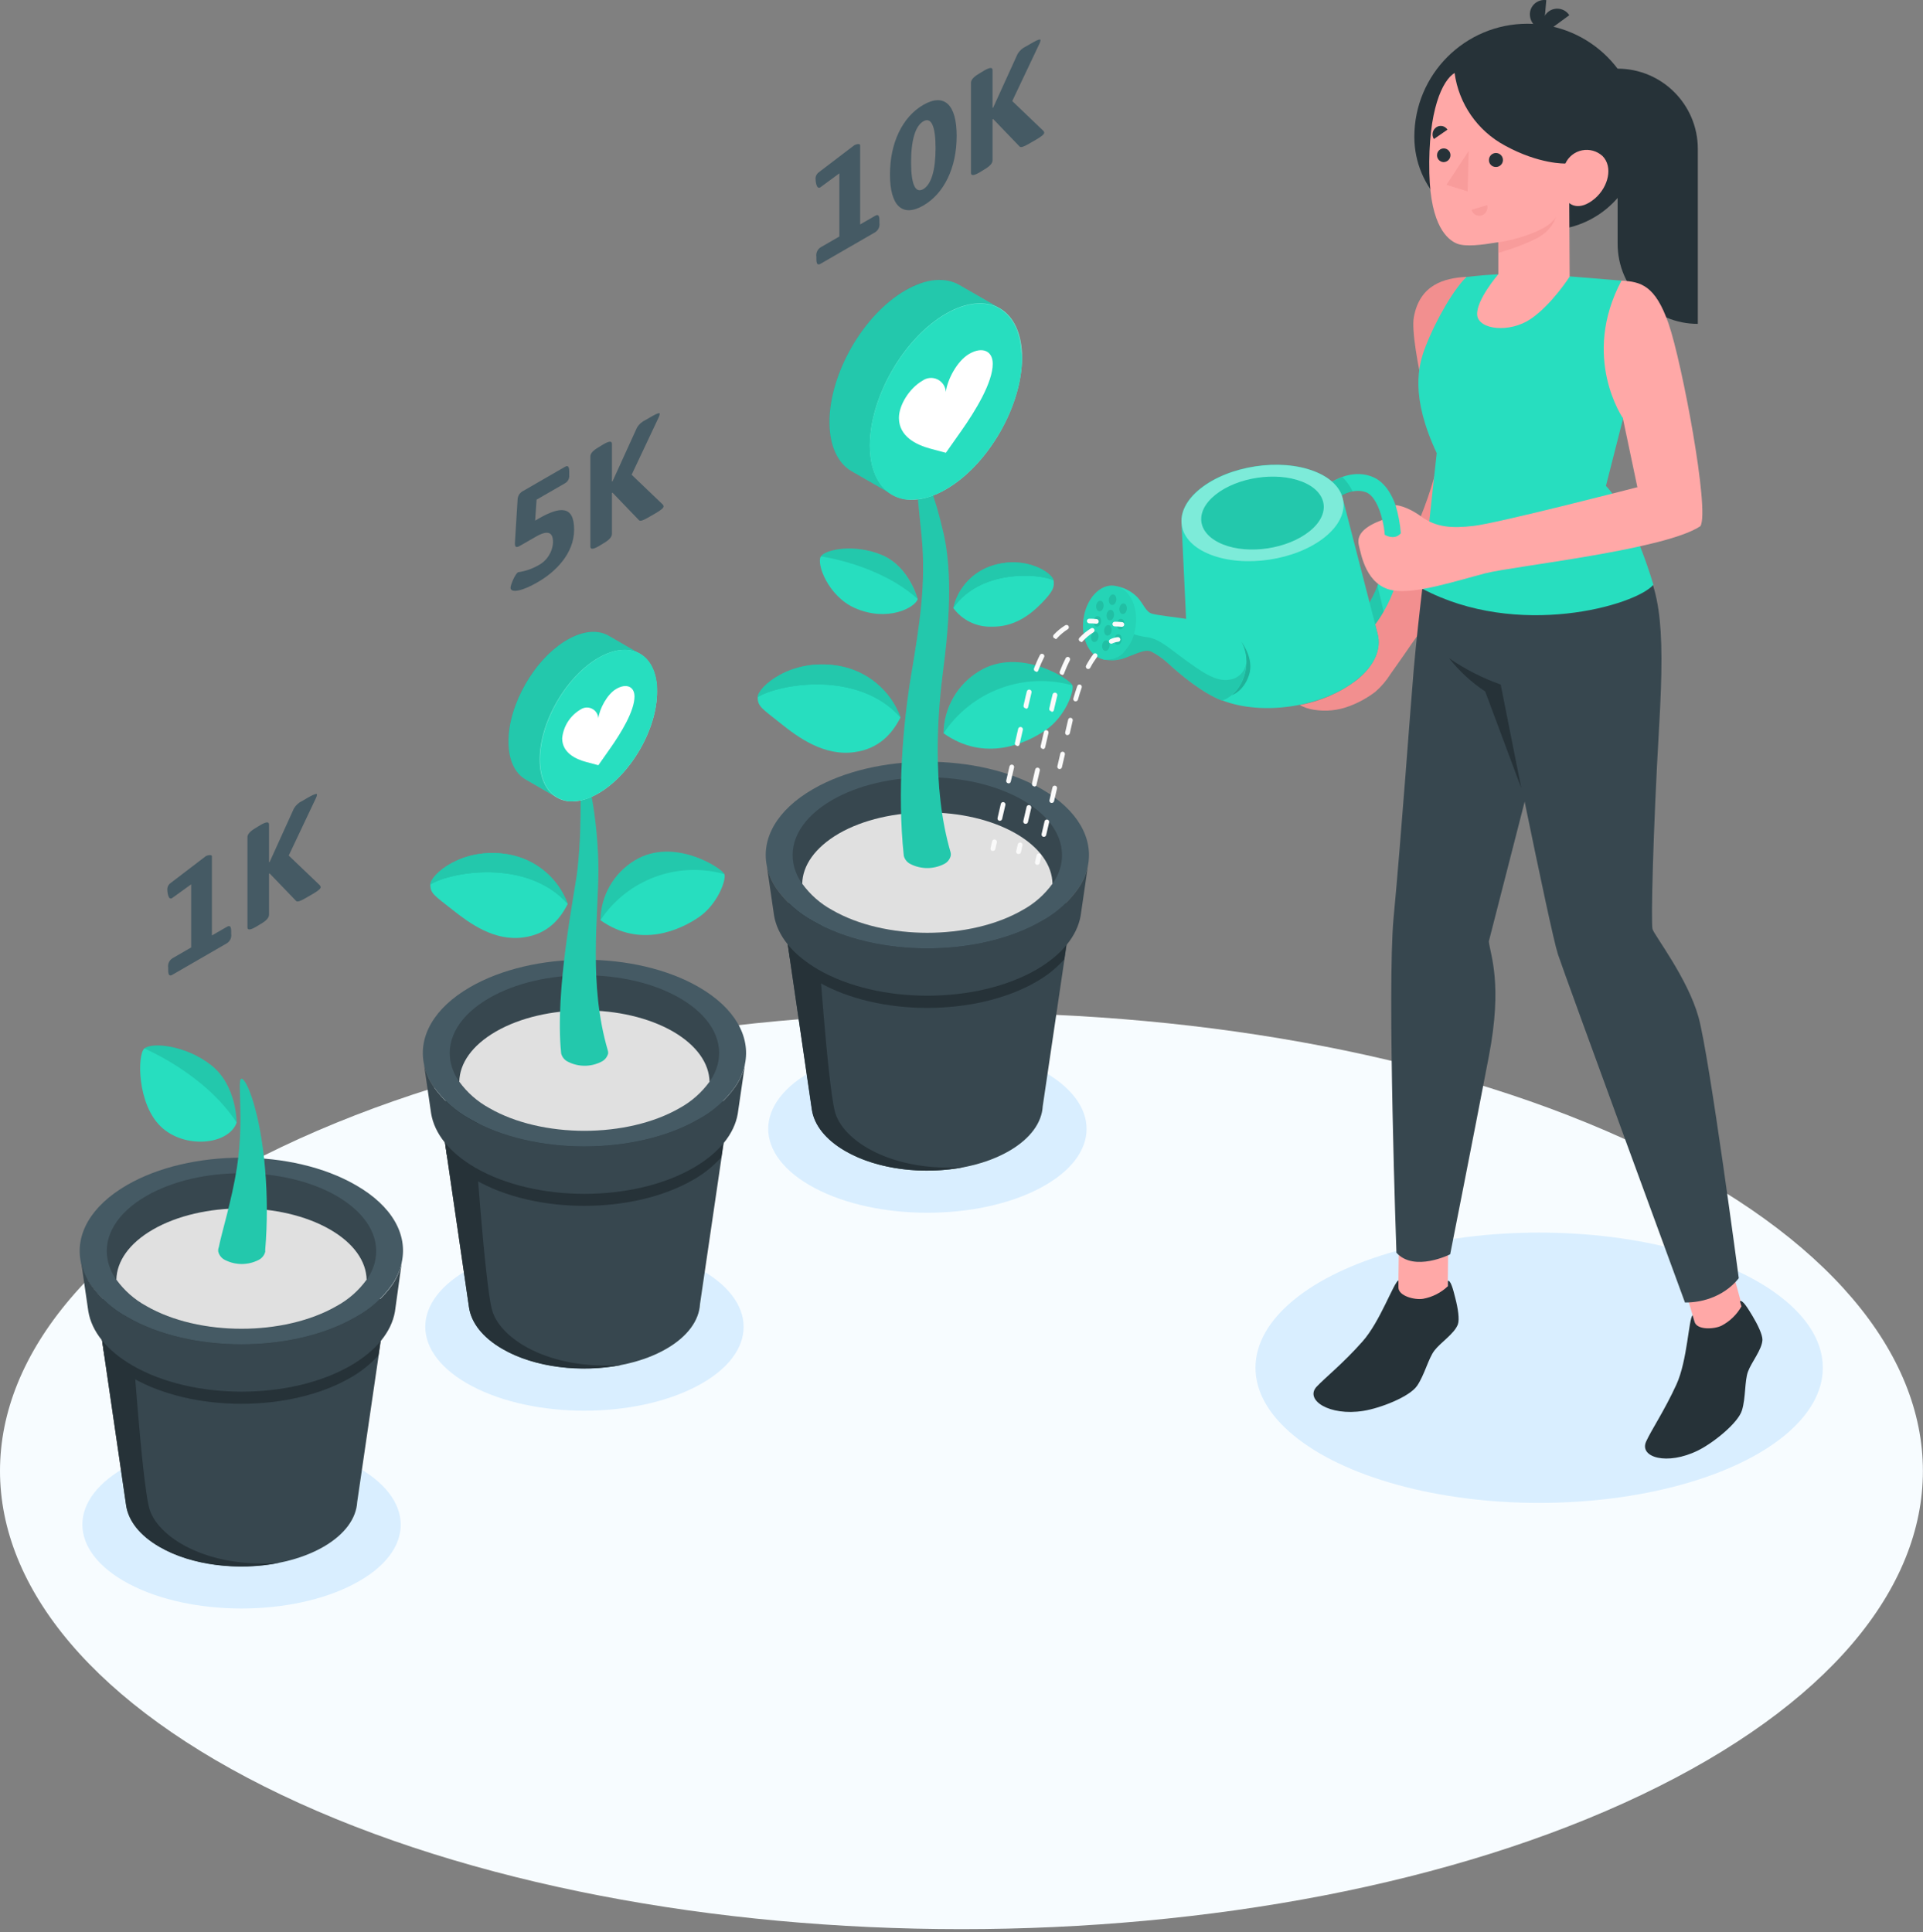 <?xml version="1.0" encoding="UTF-8"?>
<svg width="410px" height="412px" viewBox="0 0 410 412" version="1.1" xmlns="http://www.w3.org/2000/svg" xmlns:xlink="http://www.w3.org/1999/xlink">
    <rect x="0" y="0" width="410" height="412" fill="#808080" stroke="none"/>
    <!-- Generator: Sketch 57.1 (83088) - https://sketch.com -->
    <title>2794140</title>
    <desc>Created with Sketch.</desc>
    <g id="Page-1" stroke="none" strokeWidth="1" fill="none" fill-rule="evenodd">
        <g id="Desktop-HD" transform="translate(-112, -2607)" fill-rule="nonzero">
            <g id="Group-10" transform="translate(95, 1637)">
                <g id="Group-8" transform="translate(17, 969)">
                    <g id="2794140">
                        <g id="Floor" transform="translate(0, 216)" fill="#F7FCFF">
                            <path d="M60.04,167.74 C140.1,205.9 269.9,205.9 349.96,167.74 C430.02,129.58 429.96,67.74 349.96,29.56 C269.96,-8.62 140.11,-8.59 60.05,29.56 C-20.01,67.71 -20.02,129.56 60.04,167.74 Z" id="SUELO"></path>
                        </g>
                        <g id="Shadows" transform="translate(17, 223)" fill="#D9EEFF">
                            <ellipse id="Shadow" cx="311.16" cy="69.65" rx="60.48" ry="28.82"></ellipse>
                            <path d="M204.73,31.35 C191.47,38.35 169.97,38.35 156.73,31.35 C143.49,24.35 143.47,13.05 156.73,6.07 C169.99,-0.91 191.49,-0.93 204.73,6.07 C217.97,13.07 217.99,24.37 204.73,31.35 Z" id="Shadow-2"></path>
                            <path d="M131.61,73.56 C118.35,80.56 96.85,80.56 83.61,73.56 C70.37,66.56 70.35,55.27 83.61,48.28 C96.87,41.29 118.37,41.28 131.61,48.28 C144.85,55.28 144.87,66.58 131.61,73.56 Z" id="Shadow-3"></path>
                            <path d="M58.5,115.74 C45.23,122.74 23.74,122.74 10.5,115.74 C-2.74,108.74 -2.76,97.44 10.5,90.46 C23.76,83.48 45.26,83.46 58.5,90.46 C71.74,97.46 71.76,108.8 58.5,115.74 Z" id="Shadow-4"></path>
                        </g>
                        <g id="Pots" transform="translate(16, 9)">
                            <g id="_Grupo_" transform="translate(0, 214)">
                                <g id="Pot" transform="translate(0, 24)">
                                    <path d="M66.49,31 L4.49,31 L10.91,75 L10.91,75 C11.4,78.22 13.77,81.37 18.04,83.83 C27.69,89.4 43.32,89.4 52.97,83.83 C57.56,81.18 59.97,77.74 60.16,74.26 L66.49,31 Z" id="_Trazado_" fill="#37474F"></path>
                                    <path d="M59.86,37.42 C46.4,45.19 24.57,45.19 11.11,37.42 C8.689,36.07 6.511,34.322 4.67,32.25 L6.24,43.01 C7.97,44.916 9.996,46.53 12.24,47.79 C25.07,55.19 45.86,55.19 58.69,47.79 C60.936,46.525 62.963,44.904 64.69,42.99 L66.26,32.27 C64.425,34.328 62.263,36.068 59.86,37.42 Z" id="_Trazado_2" fill="#263238"></path>
                                    <path d="M10.89,75.05 L10.89,75.05 C11.38,78.27 13.75,81.41 18.02,83.87 C24.92,87.87 34.86,88.97 43.5,87.27 C28,88.45 17.37,81.68 15.78,75.44 C14.19,69.2 12.15,38.6 12.15,38.6 L13.86,31.68 L13.38,31 L4.47,31 L10.89,75.05 Z" id="_Trazado_3" fill="#263238"></path>
                                    <path d="M69.67,23.1 C69.315,24.831 68.61,26.471 67.6,27.92 C65.571,30.79 62.909,33.154 59.82,34.83 C46.36,42.6 24.53,42.6 11.07,34.83 C7.981,33.154 5.319,30.79 3.29,27.92 C2.287,26.468 1.586,24.829 1.23,23.1 L1.23,23.1 C0.03,17.26 3.32,11.17 11.08,6.69 C24.54,-1.09 46.37,-1.09 59.83,6.69 C67.67,11.17 70.91,17.26 69.67,23.1 Z" id="_Trazado_4" fill="#455A64"></path>
                                    <path d="M67.67,27.92 C65.641,30.79 62.979,33.154 59.89,34.83 C46.43,42.6 24.6,42.6 11.14,34.83 C8.051,33.154 5.389,30.79 3.36,27.92 C2.357,26.468 1.656,24.829 1.3,23.1 L1.3,23.1 L2.83,33.61 C3.53,37.84 6.68,41.96 12.3,45.2 C25.13,52.6 45.92,52.6 58.75,45.2 C64.29,42 67.44,37.93 68.19,33.76 L68.27,33.22 L69.67,23.1 C69.336,24.825 68.656,26.465 67.67,27.92 L67.67,27.92 Z" id="_Trazado_5" fill="#37474F"></path>
                                    <path d="M55.8,9.03 C44.58,2.55 26.39,2.55 15.18,9.03 C8.83,12.7 6.08,17.65 6.91,22.43 C7.55,26.1 10.31,29.67 15.18,32.48 C26.39,38.96 44.58,38.96 55.8,32.48 C60.66,29.67 63.42,26.1 64.06,22.48 C64.9,17.65 62.15,12.74 55.8,9.03 Z" id="_Trazado_6" fill="#37474F"></path>
                                    <path d="M8.81,26.87 C10.489,29.191 12.665,31.108 15.18,32.48 C26.39,38.96 44.58,38.96 55.8,32.48 C58.315,31.108 60.491,29.191 62.17,26.87 C62.08,22.99 59.49,19.13 54.36,16.17 C43.94,10.17 27.03,10.17 16.62,16.17 C11.49,19.13 8.89,22.99 8.81,26.87 Z" id="_Trazado_7" fill="#E0E0E0"></path>
                                </g>
                                <g id="Flower" transform="translate(13, 0)">
                                    <g id="_Grupo_2">
                                        <path d="M21.45,17.4 C21.45,17.4 21.52,9.4 15.96,5.08 C10.4,0.76 3.3,0.22 1.77,1.58 C0.24,2.94 0.25,13.4 5.29,18.23 C10.33,23.06 19.72,22.15 21.45,17.4 Z" id="_Trazado_8" fill="#27DEBF"></path>
                                        <path d="M21.45,17.39 C14.75,7.01 1.77,1.57 1.77,1.57 C3.3,0.22 10.3,0.66 15.96,5.08 C21.38,9.3 21.45,17.01 21.45,17.39 Z" id="_Trazado_9" fill="#000000" opacity="0.1"></path>
                                    </g>
                                    <path d="M27.51,27.2 C26.51,15.2 23.58,8.03 22.51,8.03 C21.44,8.03 23.16,16.23 21.51,27.03 C20.41,34.03 18.2,41.03 17.66,43.92 C17.528,44.236 17.486,44.582 17.54,44.92 C17.742,45.691 18.272,46.334 18.99,46.68 C21.225,47.81 23.865,47.81 26.1,46.68 C26.818,46.334 27.348,45.691 27.55,44.92 C27.565,44.774 27.565,44.626 27.55,44.48 C28.018,38.729 28.005,32.949 27.51,27.2 L27.51,27.2 Z" id="_Trazado_10" fill="#27DEBF"></path>
                                    <path d="M27.51,27.2 C26.51,15.2 23.58,8.03 22.51,8.03 C21.44,8.03 23.16,16.23 21.51,27.03 C20.41,34.03 18.2,41.03 17.66,43.92 C17.528,44.236 17.486,44.582 17.54,44.92 C17.742,45.691 18.272,46.334 18.99,46.68 C21.225,47.81 23.865,47.81 26.1,46.68 C26.818,46.334 27.348,45.691 27.55,44.92 C27.565,44.774 27.565,44.626 27.55,44.48 C28.018,38.729 28.005,32.949 27.51,27.2 L27.51,27.2 Z" id="_Trazado_11" fill="#000000" opacity="0.1"></path>
                                </g>
                            </g>
                            <g id="_Grupo_3" transform="translate(74, 126)">
                                <g id="Pot-2" transform="translate(0, 70)">
                                    <path d="M65.6,30.79 L3.6,30.79 L10.01,74.79 L10.01,74.79 C10.5,78.01 12.87,81.15 17.14,83.62 C26.78,89.19 42.42,89.19 52.06,83.62 C56.66,80.97 59.06,77.53 59.25,74.05 L65.6,30.79 Z" id="_Trazado_12" fill="#37474F"></path>
                                    <path d="M58.98,37.21 C45.52,44.98 23.69,44.98 10.23,37.21 C7.809,35.855 5.63,34.108 3.78,32.04 L5.34,42.8 C7.073,44.703 9.098,46.317 11.34,47.58 C24.17,54.98 44.96,54.98 57.79,47.58 C60.037,46.312 62.063,44.687 63.79,42.77 L65.37,32.05 C63.539,34.111 61.38,35.854 58.98,37.21 Z" id="_Trazado_13" fill="#263238"></path>
                                    <path d="M10,74.83 L10,74.83 C10.49,78.05 12.86,81.2 17.13,83.66 C24.02,87.66 33.97,88.76 42.6,87.05 C27.11,88.23 16.48,81.46 14.88,75.22 C13.28,68.98 11.26,38.38 11.26,38.38 L12.97,31.46 L12.49,30.79 L3.58,30.79 L10,74.83 Z" id="_Trazado_14" fill="#263238"></path>
                                    <path d="M68.83,22.89 C68.475,24.621 67.77,26.261 66.76,27.71 C64.731,30.58 62.069,32.944 58.98,34.62 C45.52,42.39 23.69,42.39 10.23,34.62 C7.141,32.944 4.479,30.58 2.45,27.71 C1.447,26.258 0.746,24.619 0.39,22.89 L0.39,22.89 C-0.81,17.05 2.48,10.96 10.24,6.48 C23.7,-1.3 45.53,-1.3 58.99,6.48 C66.74,10.96 70.03,17.05 68.83,22.89 Z" id="_Trazado_15" fill="#455A64"></path>
                                    <path d="M66.76,27.74 C64.731,30.61 62.069,32.974 58.98,34.65 C45.52,42.42 23.69,42.42 10.23,34.65 C7.141,32.974 4.479,30.61 2.45,27.74 C1.447,26.288 0.746,24.649 0.39,22.92 L0.39,22.92 L1.92,33.43 C2.62,37.66 5.77,41.78 11.39,45.02 C24.22,52.42 45.01,52.42 57.84,45.02 C63.38,41.82 66.53,37.75 67.28,33.58 L67.36,33.04 L68.84,22.92 C68.482,24.651 67.774,26.291 66.76,27.74 Z" id="_Trazado_16" fill="#37474F"></path>
                                    <path d="M54.92,8.82 C43.7,2.34 25.51,2.34 14.3,8.82 C7.95,12.49 5.2,17.44 6.03,22.22 C6.67,25.89 9.43,29.46 14.3,32.22 C25.51,38.7 43.7,38.7 54.92,32.22 C59.78,29.41 62.54,25.84 63.18,22.22 C64.02,17.44 61.27,12.49 54.92,8.82 Z" id="_Trazado_17" fill="#37474F"></path>
                                    <path d="M7.92,26.66 C9.605,28.979 11.784,30.895 14.3,32.27 C25.51,38.75 43.7,38.75 54.92,32.27 C57.428,30.892 59.6,28.976 61.28,26.66 C61.2,22.78 58.6,18.92 53.48,15.95 C43.05,9.95 26.15,9.95 15.74,15.95 C10.61,18.92 8.01,22.74 7.92,26.66 Z" id="_Trazado_18" fill="#E0E0E0"></path>
                                </g>
                                <g id="Flower-2" transform="translate(1, 0)">
                                    <g id="_Grupo_4" transform="translate(0, 31)">
                                        <path d="M38.58,58.96 L38.58,58.96 C34.44,44.8 36.58,30.44 36.58,20.44 C36.58,11.38 34.67,-0.07 33.43,0.05 C32.19,0.17 33.43,8.82 32.1,20.64 C31.55,25.39 27.23,46.08 28.65,59.64 L28.65,59.64 C28.846,60.414 29.378,61.06 30.1,61.4 C32.333,62.54 34.977,62.54 37.21,61.4 C37.928,61.054 38.458,60.411 38.66,59.64 C38.676,59.41 38.649,59.18 38.58,58.96 L38.58,58.96 Z" id="_Trazado_19" fill="#27DEBF"></path>
                                        <path d="M38.58,58.96 L38.58,58.96 C34.44,44.8 36.58,30.44 36.58,20.44 C36.58,11.38 34.67,-0.07 33.43,0.05 C32.19,0.17 33.43,8.82 32.1,20.64 C31.55,25.39 27.23,46.08 28.65,59.64 L28.65,59.64 C28.846,60.414 29.378,61.06 30.1,61.4 C32.333,62.54 34.977,62.54 37.21,61.4 C37.928,61.054 38.458,60.411 38.66,59.64 C38.676,59.41 38.649,59.18 38.58,58.96 L38.58,58.96 Z" id="_Trazado_20" fill="#000000" opacity="0.1"></path>
                                        <g id="_Grupo_5" transform="translate(37, 16)">
                                            <path d="M0.02,15.22 C0.094,9.994 2.857,5.174 7.33,2.47 C15.66,-2.63 26.01,4.19 26.45,5.4 C26.89,6.61 24.97,11.87 20.99,14.58 C17.01,17.29 8.56,21.26 0.02,15.22 Z" id="_Trazado_21" fill="#27DEBF"></path>
                                            <path d="M26.45,5.4 C16.442,2.581 5.759,6.55 0.02,15.22 C0.094,9.994 2.857,5.174 7.33,2.47 C15.67,-2.63 26.01,4.19 26.45,5.4 Z" id="_Trazado_22" fill="#000000" opacity="0.1"></path>
                                        </g>
                                        <g id="_Grupo_6" transform="translate(0, 16)">
                                            <path d="M30.05,11.74 C28.008,6.195 23.156,2.167 17.33,1.18 C7.4,-0.5 0.8,5.64 0.76,7.59 C0.72,9.54 1.68,9.99 5.4,12.94 C9.12,15.89 14.4,19.78 20.66,18.88 C25.8,18.17 28.44,14.93 30.05,11.74 Z" id="_Trazado_23" fill="#27DEBF"></path>
                                            <path d="M30.05,11.74 C28.008,6.195 23.156,2.167 17.33,1.18 C7.4,-0.5 0.8,5.64 0.76,7.59 C4.94,4.97 21.27,1.93 30.05,11.74 Z" id="_Trazado_24" fill="#000000" opacity="0.15"></path>
                                            <path d="M30.05,11.74 C21.26,1.89 4.94,4.95 0.76,7.6 C0.76,5.6 7.4,-0.5 17.33,1.18 C23.154,2.171 28.005,6.198 30.05,11.74 Z" id="_Trazado_25" fill="#27DEBF"></path>
                                            <path d="M30.05,11.74 C21.26,1.89 4.94,4.95 0.76,7.6 C0.76,5.6 7.4,-0.5 17.33,1.18 C23.154,2.171 28.005,6.198 30.05,11.74 Z" id="_Trazado_26" fill="#000000" opacity="0.1"></path>
                                        </g>
                                    </g>
                                    <g id="_Grupo_7" transform="translate(17, 0)">
                                        <path d="M28.44,5.41 L28.44,5.41 L21.74,1.54 L21.74,1.54 C19.47,0.25 16.36,0.45 12.92,2.43 C6.01,6.43 0.4,16.13 0.4,24.11 C0.4,28.11 1.8,30.89 4.05,32.2 L4.05,32.2 L10.75,36.07 L10.75,36.07 C13.01,37.36 16.13,37.17 19.57,35.18 C26.48,31.18 32.09,21.48 32.09,13.5 C32.09,9.52 30.67,6.74 28.44,5.41 Z" id="_Trazado_27" fill="#27DEBF"></path>
                                        <ellipse id="_Trazado_28" fill="#FFFFFF" opacity="0.4" transform="translate(19.575, 20.733) rotate(-60) translate(-19.575, -20.733) " cx="19.575" cy="20.733" rx="17.7" ry="10.22"></ellipse>
                                        <path d="M28.42,5.39 L28.42,5.39 C26.15,4.08 23.02,4.27 19.57,6.26 C12.66,10.26 7.06,19.96 7.06,27.94 C7.06,31.83 8.39,34.59 10.56,35.94 L4.02,32.17 L4.02,32.17 C1.77,30.86 0.37,28.06 0.37,24.09 C0.37,16.09 5.98,6.4 12.89,2.41 C16.33,0.41 19.44,0.23 21.71,1.52 L21.71,1.52 L21.71,1.52 L28.42,5.39 Z" id="_Trazado_29" fill="#000000" opacity="0.1"></path>
                                        <path d="M32.09,13.5 C32.09,21.5 26.48,31.18 19.57,35.17 C17.888,36.218 15.961,36.807 13.98,36.88 C13.73,36.895 13.48,36.895 13.23,36.88 C13.041,36.844 12.854,36.798 12.67,36.74 L12.67,36.74 C12.588,36.73 12.507,36.709 12.43,36.68 C12.24,36.645 12.052,36.595 11.87,36.53 C11.663,36.46 11.459,36.38 11.26,36.29 C11.102,36.22 10.948,36.14 10.8,36.05 L10.8,36.05 L10.8,36.05 L10.64,35.95 C8.47,34.6 7.14,31.84 7.14,27.95 C7.14,19.95 12.74,10.26 19.65,6.27 C23.1,4.27 26.23,4.09 28.5,5.4 L28.5,5.4 L28.83,5.61 C29.134,5.805 29.416,6.033 29.67,6.29 L29.88,6.5 C29.971,6.589 30.055,6.686 30.13,6.79 C30.199,6.862 30.262,6.939 30.32,7.02 C30.43,7.17 30.54,7.32 30.64,7.48 C30.707,7.575 30.767,7.676 30.82,7.78 C30.873,7.86 30.919,7.943 30.96,8.03 C31.009,8.114 31.053,8.2 31.09,8.29 C31.17,8.439 31.24,8.592 31.3,8.75 C31.422,9.018 31.523,9.296 31.6,9.58 C31.6,9.69 31.67,9.8 31.7,9.91 C31.73,10.02 31.82,10.34 31.86,10.56 C31.929,10.864 31.982,11.171 32.02,11.48 C32.062,11.755 32.089,12.032 32.1,12.31 C32.1,12.44 32.1,12.57 32.1,12.71 C32.1,12.85 32.09,13.23 32.09,13.5 Z" id="_Trazado_30" fill="#27DEBF"></path>
                                        <g id="_Grupo_8" transform="translate(11, 12)" fill="#FFFFFF">
                                            <g id="_Grupo_9">
                                                <g id="_Grupo_10">
                                                    <path d="M8.58,17.17 L6.08,16.51 C3.7,15.88 0.86,14.51 0.86,11.43 C1.103,8.893 2.54,6.624 4.73,5.32 C5.451,4.804 6.395,4.722 7.194,5.105 C7.993,5.488 8.52,6.275 8.57,7.16 C8.82,5.16 10.44,2.02 12.41,0.89 C14.55,-0.35 16.28,0.39 16.28,2.52 C16.28,5.58 13.45,10.25 11.07,13.62 L8.58,17.17 Z" id="_Trazado_31"></path>
                                                </g>
                                            </g>
                                        </g>
                                    </g>
                                </g>
                            </g>
                            <g id="_Grupo_11" transform="translate(145, 51)">
                                <g id="Pot-3" transform="translate(2, 103)">
                                    <path d="M65.72,30.57 L3.67,30.57 L10.08,74.62 L10.08,74.62 C10.57,77.84 12.94,80.98 17.21,83.44 C26.85,89.01 42.49,89.01 52.13,83.44 C56.73,80.79 59.13,77.35 59.32,73.88 L65.72,30.57 Z" id="_Trazado_32" fill="#37474F"></path>
                                    <path d="M59.09,37 C45.63,44.77 23.8,44.77 10.34,37 C7.919,35.645 5.74,33.898 3.89,31.83 L5.46,42.58 C7.189,44.489 9.215,46.107 11.46,47.37 C24.29,54.77 45.08,54.77 57.91,47.37 C60.156,46.101 62.183,44.477 63.91,42.56 L65.48,31.84 C63.649,33.901 61.49,35.644 59.09,37 Z" id="_Trazado_33" fill="#263238"></path>
                                    <path d="M10.12,74.62 L10.12,74.62 C10.61,77.84 12.98,80.98 17.25,83.45 C24.14,87.45 34.08,88.55 42.72,86.84 C27.23,88.02 16.59,81.25 15,75.01 C13.41,68.77 11.37,38.17 11.37,38.17 L13.09,31.25 L12.6,30.58 L3.67,30.58 L10.12,74.62 Z" id="_Trazado_34" fill="#263238"></path>
                                    <path d="M68.94,22.67 C68.585,24.401 67.88,26.041 66.87,27.49 C64.841,30.36 62.179,32.724 59.09,34.4 C45.63,42.17 23.8,42.17 10.34,34.4 C7.251,32.724 4.589,30.36 2.56,27.49 C1.557,26.038 0.856,24.399 0.5,22.67 L0.5,22.67 C-0.7,16.83 2.59,10.74 10.35,6.26 C23.81,-1.52 45.64,-1.52 59.1,6.26 C66.85,10.74 70.14,16.83 68.94,22.67 Z" id="_Trazado_35" fill="#455A64"></path>
                                    <path d="M66.87,27.49 C64.841,30.36 62.179,32.724 59.09,34.4 C45.63,42.17 23.8,42.17 10.34,34.4 C7.251,32.724 4.589,30.36 2.56,27.49 C1.557,26.038 0.856,24.399 0.5,22.67 L0.5,22.67 L2.03,33.18 C2.73,37.41 5.88,41.53 11.5,44.77 C24.33,52.17 45.12,52.17 57.95,44.77 C63.49,41.57 66.64,37.5 67.39,33.33 L67.47,32.79 L68.95,22.67 C68.592,24.401 67.884,26.041 66.87,27.49 L66.87,27.49 Z" id="_Trazado_36" fill="#37474F"></path>
                                    <path d="M55.03,8.6 C43.81,2.12 25.62,2.12 14.41,8.6 C8.06,12.27 5.31,17.22 6.14,22 C6.78,25.67 9.54,29.24 14.41,32.05 C25.62,38.53 43.81,38.53 55.03,32.05 C59.89,29.24 62.65,25.67 63.29,22.05 C64.13,17.22 61.38,12.27 55.03,8.6 Z" id="_Trazado_37" fill="#37474F"></path>
                                    <path d="M8.04,26.44 C9.719,28.761 11.895,30.678 14.41,32.05 C25.62,38.53 43.81,38.53 55.03,32.05 C57.545,30.678 59.721,28.761 61.4,26.44 C61.32,22.56 58.72,18.7 53.59,15.74 C43.17,9.74 26.27,9.74 15.85,15.74 C10.72,18.74 8.12,22.57 8.04,26.44 Z" id="_Trazado_38" fill="#E0E0E0"></path>
                                </g>
                                <g id="Flower-3">
                                    <g id="_Grupo_12" transform="translate(0, 42)">
                                        <g id="_Grupo_13" transform="translate(40, 40)">
                                            <path d="M0.17,15.36 C0.249,9.928 3.121,4.92 7.77,2.11 C16.43,-3.19 27.2,3.89 27.65,5.11 C28.1,6.33 26.11,11.84 21.98,14.66 C17.85,17.48 9.05,21.65 0.17,15.36 Z" id="_Trazado_39" fill="#27DEBF"></path>
                                            <path d="M27.67,5.15 C17.262,2.231 6.159,6.355 0.18,15.36 C0.261,9.924 3.137,4.913 7.79,2.1 C16.43,-3.2 27.19,3.89 27.67,5.15 Z" id="_Trazado_40" fill="#000000" opacity="0.1"></path>
                                        </g>
                                        <path d="M41.67,80.74 L41.67,80.74 C37.53,66.58 39,50.1 40.14,41.5 C42.14,26.22 41.35,17.81 40.14,12.58 C38.21,4.29 36.48,0.13 35.26,0.58 C34.04,1.03 34.71,5.26 35.49,13.28 C36.49,23.41 35.05,32.28 33.24,43.11 C31.59,53.05 30.24,67.91 31.7,81.49 L31.7,81.49 C31.895,82.261 32.423,82.906 33.14,83.25 C35.379,84.38 38.021,84.38 40.26,83.25 C40.977,82.906 41.505,82.261 41.7,81.49 C41.747,81.241 41.737,80.984 41.67,80.74 Z" id="_Trazado_41" fill="#27DEBF"></path>
                                        <path d="M41.67,80.74 L41.67,80.74 C37.53,66.58 39,50.1 40.14,41.5 C42.14,26.22 41.35,17.81 40.14,12.58 C38.21,4.29 36.48,0.13 35.26,0.58 C34.04,1.03 34.71,5.26 35.49,13.28 C36.49,23.41 35.05,32.28 33.24,43.11 C31.59,53.05 30.24,67.91 31.7,81.49 L31.7,81.49 C31.895,82.261 32.423,82.906 33.14,83.25 C35.379,84.38 38.021,84.38 40.26,83.25 C40.977,82.906 41.505,82.261 41.7,81.49 C41.747,81.241 41.737,80.984 41.67,80.74 Z" id="_Trazado_42" fill="#000000" opacity="0.1"></path>
                                        <g id="_Grupo_14" transform="translate(0, 40)">
                                            <path d="M31,11.97 C28.883,6.199 23.84,2.003 17.78,0.97 C7.45,-0.78 0.59,5.61 0.55,7.64 C0.51,9.67 1.55,10.13 5.37,13.2 C9.19,16.27 14.73,20.31 21.23,19.38 C26.58,18.62 29.33,15.26 31,11.97 Z" id="_Trazado_43" fill="#27DEBF"></path>
                                            <path d="M31,11.97 C28.883,6.199 23.84,2.003 17.78,0.97 C7.45,-0.78 0.59,5.61 0.55,7.64 C4.89,4.9 21.87,1.74 31,11.97 Z" id="_Trazado_44" fill="#000000" opacity="0.15"></path>
                                            <path d="M31,11.97 C21.87,1.74 4.9,4.91 0.55,7.67 C0.55,5.62 7.45,-0.76 17.78,0.99 C23.835,2.019 28.877,6.207 31,11.97 Z" id="_Trazado_45" fill="#27DEBF"></path>
                                            <path d="M31,11.97 C21.87,1.74 4.9,4.91 0.55,7.67 C0.55,5.62 7.45,-0.76 17.78,0.99 C23.835,2.019 28.877,6.207 31,11.97 Z" id="_Trazado_46" fill="#000000" opacity="0.1"></path>
                                        </g>
                                        <g id="_Grupo_15" transform="translate(42, 18)">
                                            <path d="M0.25,10.65 C1.232,6.335 4.448,2.874 8.68,1.58 C15.91,-0.64 21.41,3.29 21.63,4.74 C21.85,6.19 21.55,7.08 19.07,9.63 C16.59,12.18 13.17,14.73 8.43,14.63 C5.213,14.736 2.152,13.247 0.25,10.65 L0.25,10.65 Z" id="_Trazado_47" fill="#27DEBF"></path>
                                            <path d="M0.25,10.65 C1.232,6.335 4.448,2.874 8.68,1.58 C15.91,-0.64 21.41,3.29 21.63,4.74 C18.26,3.17 5.82,2.49 0.25,10.65 Z" id="_Trazado_48" fill="#000000" opacity="0.15"></path>
                                            <path d="M0.25,10.65 C5.83,2.49 18.25,3.18 21.62,4.74 C21.41,3.29 15.9,-0.64 8.68,1.57 C4.447,2.87 1.232,6.333 0.25,10.65 L0.25,10.65 Z" id="_Trazado_49" fill="#27DEBF"></path>
                                            <path d="M0.25,10.65 C5.83,2.49 18.25,3.18 21.62,4.74 C21.41,3.29 15.9,-0.64 8.68,1.57 C4.447,2.87 1.232,6.333 0.25,10.65 L0.25,10.65 Z" id="_Trazado_50" fill="#000000" opacity="0.1"></path>
                                        </g>
                                        <g id="_Grupo_16" transform="translate(13, 15)">
                                            <path d="M21.67,11.74 C21.67,11.74 19.88,4.83 14.08,2.37 C8.28,-0.09 2.03,1.11 1.02,2.64 C0.01,4.17 2.54,11.1 8.23,13.64 C15.23,16.74 21.13,13.55 21.67,11.74 Z" id="_Trazado_51" fill="#27DEBF"></path>
                                            <path d="M21.67,11.74 C13.48,4.33 1.02,2.64 1.02,2.64 C2.02,1.12 8.17,-0.12 14.08,2.39 C19.67,4.74 21.54,11.37 21.67,11.74 Z" id="_Trazado_52" fill="#000000" opacity="0.1"></path>
                                        </g>
                                    </g>
                                    <g id="_Grupo_17" transform="translate(15, 0)">
                                        <path d="M37.18,6.74 L37.18,6.74 L37.18,6.74 L37.18,6.74 L28.49,1.74 L28.49,1.74 L28.49,1.74 L28.49,1.74 C25.56,0.07 21.49,0.33 17.06,2.9 C8.06,8.07 0.84,20.65 0.84,30.99 C0.84,36.15 2.65,39.78 5.57,41.48 L5.57,41.48 L14.26,46.48 L14.26,46.48 L14.26,46.48 L14.26,46.48 C17.2,48.16 21.26,47.9 25.7,45.33 C34.7,40.16 41.92,27.58 41.92,17.23 C41.9,12.09 40.09,8.46 37.18,6.74 Z" id="_Trazado_53" fill="#27DEBF"></path>
                                        <ellipse id="_Trazado_54" fill="#FFFFFF" opacity="0.4" transform="translate(25.68, 26.612) rotate(-60) translate(-25.68, -26.612) " cx="25.68" cy="26.612" rx="22.94" ry="13.24"></ellipse>
                                        <path d="M36.97,6.64 C34.05,5.05 30.07,5.34 25.68,7.87 C16.68,13.05 9.46,25.63 9.46,35.97 C9.46,40.97 11.19,44.59 13.99,46.34 L5.53,41.45 L5.53,41.45 L5.53,41.45 C2.61,39.75 0.8,36.13 0.8,30.97 C0.8,20.63 8.06,8.05 17.02,2.88 C19.197,1.517 21.694,0.752 24.26,0.66 C25.726,0.638 27.171,1.003 28.45,1.72 L28.45,1.72 L28.45,1.72 L36.97,6.64 Z" id="_Trazado_55" fill="#000000" opacity="0.1"></path>
                                        <path d="M41.9,17.24 C41.9,27.58 34.64,40.16 25.68,45.33 C23.5,46.693 21,47.459 18.43,47.55 L17.86,47.55 C17.673,47.56 17.487,47.56 17.3,47.55 L16.85,47.48 C15.836,47.314 14.864,46.951 13.99,46.41 C11.19,44.66 9.46,41.08 9.46,36.04 C9.46,25.7 16.72,13.12 25.68,7.94 C30.07,5.41 34.05,5.12 36.97,6.71 L37.15,6.81 L37.15,6.81 C37.505,7.022 37.84,7.266 38.15,7.54 C38.309,7.663 38.46,7.796 38.6,7.94 C38.864,8.191 39.108,8.461 39.33,8.75 C39.43,8.87 39.53,9 39.62,9.13 C39.71,9.26 39.81,9.39 39.9,9.53 C40.083,9.808 40.247,10.099 40.39,10.4 C40.551,10.708 40.695,11.025 40.82,11.35 L41,11.83 C41,11.83 41,11.83 41,11.88 L41.15,12.38 C41.21,12.56 41.26,12.75 41.31,12.93 C41.36,13.11 41.43,13.45 41.48,13.71 L41.48,13.71 C41.539,13.974 41.582,14.241 41.61,14.51 C41.663,14.823 41.703,15.157 41.73,15.51 C41.73,15.75 41.73,16 41.78,16.26 C41.83,16.52 41.9,16.88 41.9,17.24 Z" id="_Trazado_56" fill="#27DEBF"></path>
                                        <g id="_Grupo_18" transform="translate(15, 15)" fill="#FFFFFF">
                                            <g id="_Grupo_19">
                                                <g id="_Grupo_20">
                                                    <path d="M10.67,22.55 L7.44,21.69 C4.35,20.87 0.66,19.07 0.66,15.11 C0.66,12.34 2.91,8.79 5.66,7.19 C6.595,6.509 7.829,6.396 8.872,6.895 C9.916,7.394 10.602,8.425 10.66,9.58 C10.98,6.93 13.09,2.92 15.66,1.45 C18.43,-0.15 20.66,0.8 20.66,3.57 C20.66,7.57 16.99,13.57 13.91,17.95 L10.67,22.55 Z" id="_Trazado_57"></path>
                                                </g>
                                            </g>
                                        </g>
                                    </g>
                                </g>
                            </g>
                            <g id="_Grupo_21" transform="translate(19, 161)" fill="#455A64">
                                <path d="M10.18,13.58 L10.18,30.47 L13.39,28.62 C14.02,28.26 14.29,28.55 14.29,29.62 L14.29,30.13 C14.415,30.916 14.061,31.702 13.39,32.13 L1.76,38.85 C1.13,39.21 0.86,38.92 0.86,37.85 L0.86,37.34 C0.735,36.554 1.089,35.768 1.76,35.34 L5.76,33.03 L5.76,19.57 L1.67,22.52 C0.9,22.97 0.67,21.39 0.67,20.52 C0.714,19.989 1.007,19.51 1.46,19.23 L8.92,13.53 C9.43,13.3 10.18,13.22 10.18,13.58 Z" id="_Trazado_compuesto_"></path>
                                <path d="M32.59,0.43 C32.566,0.701 32.484,0.963 32.35,1.2 L26.56,13.43 L33.13,19.71 C33.276,19.832 33.363,20.01 33.37,20.2 C33.37,20.47 32.86,20.95 31.69,21.62 L29.95,22.62 C29.08,23.12 28.39,23.4 28.12,23.1 L22.48,17.24 L22.36,17.34 L22.36,26.04 C22.36,26.67 21.82,27.31 20.56,28.04 L19.56,28.64 C18.3,29.37 17.76,29.35 17.76,28.72 L17.76,9.52 C17.76,8.89 18.3,8.25 19.56,7.52 L20.56,6.91 C21.82,6.18 22.36,6.2 22.36,6.83 L22.36,14.83 L22.48,14.83 L27.67,3.38 C28.093,2.674 28.721,2.112 29.47,1.77 L30.88,0.95 C32.08,0.28 32.59,0.17 32.59,0.43 Z" id="_Trazado_compuesto_2"></path>
                            </g>
                            <g id="_Grupo_22" transform="translate(92, 80)" fill="#455A64">
                                <path d="M13.36,12.52 L13.36,13.33 C13.435,14.032 13.08,14.711 12.46,15.05 L6.4,18.55 L6.1,23.01 L6.88,22.56 C11.41,19.95 14.41,19.77 14.41,24.93 C14.41,30.09 10.36,33.99 6.73,36.09 C3.34,38.09 0.85,38.52 0.85,37.32 C0.85,36.78 1.78,34.41 2.47,34.02 C3.956,33.807 5.39,33.323 6.7,32.59 C8.572,31.63 9.793,29.75 9.91,27.65 C9.91,25.55 8.91,24.89 6.16,26.49 L2.89,28.37 C2.02,28.88 1.78,28.65 1.78,27.81 L2.35,18.58 C2.363,17.748 2.853,16.997 3.61,16.65 L12.46,11.54 C13.09,11.18 13.36,11.47 13.36,12.52 Z" id="_Trazado_compuesto_3"></path>
                                <path d="M32.67,0.24 C32.643,0.51 32.561,0.772 32.43,1.01 L26.67,13.23 L33.24,19.52 C33.388,19.64 33.476,19.819 33.48,20.01 C33.48,20.28 32.97,20.75 31.8,21.43 L30.06,22.43 C29.19,22.93 28.5,23.21 28.23,22.92 L22.59,17.05 L22.47,17.15 L22.47,25.85 C22.47,26.48 21.93,27.12 20.67,27.85 L19.67,28.46 C18.41,29.19 17.87,29.17 17.87,28.54 L17.87,9.34 C17.87,8.71 18.41,8.07 19.67,7.34 L20.67,6.73 C21.93,6.01 22.47,6.02 22.47,6.65 L22.47,14.65 L22.59,14.65 L27.81,3.18 C28.233,2.474 28.861,1.912 29.61,1.57 L31.02,0.76 C32.2,0.08 32.67,-0.03 32.67,0.24 Z" id="_Trazado_compuesto_4"></path>
                            </g>
                            <g id="_Grupo_23" transform="translate(157, 0)" fill="#455A64">
                                <path d="M10.39,22.97 L10.39,39.86 L13.6,38.01 C14.23,37.64 14.5,37.94 14.5,39.01 L14.5,39.52 C14.625,40.306 14.271,41.092 13.6,41.52 L1.96,48.24 C1.33,48.6 1.06,48.31 1.06,47.24 L1.06,46.74 C0.935,45.954 1.289,45.168 1.96,44.74 L5.96,42.43 L5.96,28.96 L1.88,31.96 C1.1,32.41 0.88,30.83 0.88,29.96 C0.923,29.431 1.212,28.954 1.66,28.67 L9.13,22.98 C9.67,22.68 10.39,22.61 10.39,22.97 Z" id="_Trazado_compuesto_5"></path>
                                <path d="M30.97,20.99 C30.97,27.74 28.3,33.27 23.86,35.83 C19.42,38.39 16.75,35.95 16.75,29.2 C16.75,22.45 19.42,16.92 23.86,14.36 C28.3,11.8 30.97,14.24 30.97,20.99 Z M21.25,26.6 C21.25,31.37 22.18,33.3 23.86,32.32 C25.54,31.34 26.47,28.32 26.47,23.59 C26.47,18.86 25.54,16.89 23.86,17.87 C22.18,18.85 21.25,21.83 21.25,26.6 Z" id="_Trazado_compuesto_6"></path>
                                <path d="M48.85,0.56 C48.823,0.83 48.741,1.092 48.61,1.33 L42.82,13.55 L49.39,19.84 C49.538,19.96 49.626,20.139 49.63,20.33 C49.63,20.6 49.12,21.07 47.95,21.75 L46.21,22.75 C45.34,23.25 44.65,23.53 44.38,23.24 L38.74,17.37 L38.62,17.47 L38.62,26.17 C38.62,26.8 38.08,27.44 36.82,28.17 L35.82,28.78 C34.56,29.5 34.02,29.49 34.02,28.86 L34.02,9.66 C34.02,9.03 34.56,8.39 35.82,7.66 L36.82,7.05 C38.08,6.32 38.62,6.34 38.62,6.97 L38.62,14.97 L38.74,14.97 L43.96,3.5 C44.383,2.794 45.011,2.232 45.76,1.89 L47.17,1.08 C48.34,0.4 48.85,0.29 48.85,0.56 Z" id="_Trazado_compuesto_7"></path>
                            </g>
                        </g>
                        <g id="Character" transform="translate(211, 0)">
                            <g id="Character-2">
                                <path d="M111.67,99.05 C111.79,104.46 107.83,110.14 102.39,119.8 C98.59,126.55 94.83,131.34 89.92,138.36 C88.71,140.09 87.83,141.43 85.47,144.73 C84.58,146.15 83.485,147.43 82.22,148.53 C80.569,149.784 78.748,150.794 76.81,151.53 C74.36,152.489 71.696,152.769 69.1,152.34 C68.051,152.176 67.037,151.838 66.1,151.34 C70.49,150.547 74.633,148.739 78.2,146.06 C82.11,142.94 83.55,139.34 82.71,136.16 L82.71,136.16 L82.17,134.05 L82.17,134.05 L82.34,133.83 C82.39,133.75 82.47,133.65 82.56,133.53 L82.98,132.92 C83.12,132.72 83.27,132.48 83.43,132.22 L83.94,131.35 C85.488,128.618 86.614,125.668 87.28,122.6 C87.4,122.04 87.5,121.46 87.58,120.85 C88.38,119.06 89.19,117.23 90,115.51 C92.565,110.071 94.537,104.372 95.88,98.51 C95.88,98.51 89.42,74.24 90.44,68.65 C91.71,61.65 96.96,60.31 101.58,60.04 L103.71,62.57 C106.05,69.85 111.29,81.55 111.67,99.05 Z" id="_Trazado_58" fill="#F28F8F"></path>
                                <g id="_Grupo_24" transform="translate(18, 100)">
                                    <g id="_Grupo_25" transform="translate(53, 2)">
                                        <g id="_Grupo_26" fill="#27DEBF">
                                            <path d="M11.25,32.1 L8.48,29.84 C10.626,26.869 12.122,23.478 12.87,19.89 C14.26,13.52 12.38,5.2 9.28,3.98 C5.99,2.7 2.45,5.72 2.41,5.75 L0.04,3.08 C0.25,2.89 5.23,-1.44 10.58,0.66 C16.37,2.93 17.84,13.83 16.36,20.66 C15.5,24.797 13.757,28.699 11.25,32.1 L11.25,32.1 Z" id="_Trazado_59"></path>
                                        </g>
                                        <g id="_Grupo_27" fill="#000000" opacity="0.1">
                                            <path d="M11.67,23.86 C10.897,26.003 9.819,28.024 8.47,29.86 L11.24,32.12 C11.894,31.264 12.486,30.361 13.01,29.42 C12.67,27.85 12.19,25.93 11.67,23.86 Z" id="_Trazado_60"></path>
                                            <path d="M4.22,0.74 C2.697,1.284 1.282,2.093 0.04,3.13 L2.41,5.8 C3.576,4.842 4.943,4.158 6.41,3.8 C5.861,2.662 5.12,1.627 4.22,0.74 Z" id="_Trazado_61"></path>
                                        </g>
                                    </g>
                                    <path d="M64.73,36.17 L64.73,36.17 L57.25,7.17 L57.25,7.17 C56.66,4.86 54.65,2.81 51.25,1.49 C43.95,-1.37 33.05,0.27 26.91,5.17 C24.08,7.43 22.78,9.98 22.91,12.36 L22.91,12.36 L24.32,42.22 L24.32,42.22 C24.46,45.5 26.91,48.51 31.56,50.33 C40.16,53.7 52.99,51.76 60.21,46 C64.13,42.94 65.57,39.35 64.73,36.17 Z" id="_Trazado_62" fill="#27DEBF"></path>
                                    <path d="M50.18,14.31 C45.54,18.02 37.31,19.31 31.77,17.1 C26.23,14.89 25.53,10.17 30.17,6.47 C34.81,2.77 43.05,1.53 48.58,3.69 C54.11,5.85 54.82,10.62 50.18,14.31 Z" id="_Trazado_63" fill="#000000" opacity="0.1"></path>
                                    <path d="M33.67,49.21 C36.78,46.289 37.594,41.668 35.67,37.86 C35.67,37.86 38.48,41.4 37.3,44.95 C36.12,48.5 33.67,49.21 33.67,49.21 Z" id="_Trazado_64" fill="#000000" opacity="0.2"></path>
                                    <path d="M51.28,1.53 C43.98,-1.33 33.08,0.31 26.94,5.21 C20.8,10.11 21.76,16.4 29.06,19.26 C36.36,22.12 47.27,20.48 53.41,15.58 C59.55,10.68 58.6,4.39 51.28,1.53 Z M50.18,14.31 C45.54,18.02 37.31,19.31 31.77,17.1 C26.23,14.89 25.53,10.17 30.17,6.47 C34.81,2.77 43.05,1.53 48.58,3.69 C54.11,5.85 54.82,10.62 50.18,14.31 Z" id="_Trazado_compuesto_8" fill="#FFFFFF" opacity="0.4"></path>
                                    <g id="_Grupo_28" transform="translate(0, 25)">
                                        <path d="M33.42,10.51 C33.42,10.51 31.75,9.22 24,7.98 C21.64,7.61 18,7.24 16.65,6.87 C15.3,6.5 14.8,4.8 13.6,3.46 C12.429,2.216 10.897,1.369 9.22,1.04 L6.22,16.6 C7.971,16.993 9.803,16.807 11.44,16.07 C14.35,14.94 15.44,14.45 16.53,14.97 C17.716,15.592 18.821,16.357 19.82,17.25 C22.94,20.11 27.33,23.74 31.54,25.39 C37,23.63 39,14.2 33.42,10.51 Z" id="_Trazado_65" fill="#27DEBF"></path>
                                        <ellipse id="_Trazado_66" fill="#27DEBF" transform="translate(7.559, 8.776) rotate(-82.63) translate(-7.559, -8.776) " cx="7.559" cy="8.776" rx="7.95" ry="5.61"></ellipse>
                                        <path d="M36.73,17.01 C36.73,20.64 34.73,24.35 31.57,25.39 C27.36,23.74 22.97,20.11 19.85,17.26 C18.852,16.363 17.747,15.594 16.56,14.97 C15.46,14.45 14.38,14.97 11.47,16.07 C9.846,16.786 8.039,16.978 6.3,16.62 C7.997,16.868 9.698,16.199 10.77,14.86 C11.703,13.821 12.387,12.583 12.77,11.24 C13.701,11.556 14.663,11.771 15.64,11.88 C18.31,12.28 20.54,14.43 23.64,16.66 C26.74,18.89 30.16,21.51 33.16,20.92 C35.143,20.659 36.65,19.008 36.73,17.01 L36.73,17.01 Z" id="_Trazado_67" fill="#000000" opacity="0.1"></path>
                                        <ellipse id="_Trazado_68" fill="#000000" opacity="0.05" transform="translate(7.559, 8.776) rotate(-82.63) translate(-7.559, -8.776) " cx="7.559" cy="8.776" rx="7.95" ry="5.61"></ellipse>
                                        <g id="_Grupo_29" opacity="0.1" transform="translate(3, 2)" fill="#000000">
                                            <path d="M5.67,2.74 C6.044,2.3 6.126,1.682 5.88,1.16 C5.79,0.945 5.592,0.794 5.361,0.765 C5.129,0.736 4.9,0.833 4.76,1.02 C4.386,1.46 4.304,2.078 4.55,2.6 C4.64,2.815 4.838,2.966 5.069,2.995 C5.301,3.024 5.53,2.927 5.67,2.74 Z" id="_Trazado_69"></path>
                                            <path d="M5.18,6.02 C5.551,5.578 5.629,4.96 5.38,4.44 C5.293,4.224 5.097,4.073 4.866,4.044 C4.636,4.014 4.407,4.113 4.27,4.3 C3.896,4.74 3.814,5.358 4.06,5.88 C4.145,6.1 4.344,6.256 4.578,6.286 C4.812,6.315 5.044,6.213 5.18,6.02 Z" id="_Trazado_70"></path>
                                            <path d="M4.67,9.28 C5.04,8.834 5.118,8.214 4.87,7.69 C4.783,7.474 4.587,7.323 4.356,7.294 C4.126,7.264 3.897,7.363 3.76,7.55 C3.386,7.99 3.304,8.608 3.55,9.13 C3.638,9.347 3.835,9.5 4.066,9.531 C4.298,9.562 4.529,9.466 4.67,9.28 Z" id="_Trazado_71"></path>
                                            <path d="M4.24,12.53 C4.606,12.082 4.683,11.465 4.44,10.94 C4.353,10.724 4.157,10.573 3.926,10.544 C3.696,10.514 3.467,10.613 3.33,10.8 C2.956,11.24 2.874,11.858 3.12,12.38 C3.208,12.597 3.405,12.75 3.636,12.781 C3.868,12.812 4.099,12.716 4.24,12.53 L4.24,12.53 Z" id="_Trazado_72"></path>
                                            <path d="M7.92,4.67 C8.286,4.226 8.364,3.611 8.12,3.09 C8.032,2.873 7.835,2.72 7.604,2.689 C7.372,2.658 7.141,2.754 7,2.94 C6.634,3.384 6.556,3.999 6.8,4.52 C6.888,4.737 7.085,4.89 7.316,4.921 C7.548,4.952 7.779,4.856 7.92,4.67 L7.92,4.67 Z" id="_Trazado_73"></path>
                                            <path d="M2.96,4.09 C3.334,3.65 3.416,3.032 3.17,2.51 C3.082,2.293 2.885,2.14 2.654,2.109 C2.422,2.078 2.191,2.174 2.05,2.36 C1.674,2.8 1.596,3.421 1.85,3.94 C1.934,4.157 2.13,4.311 2.361,4.342 C2.592,4.373 2.821,4.277 2.96,4.09 Z" id="_Trazado_74"></path>
                                            <path d="M7.37,7.95 C7.744,7.51 7.826,6.892 7.58,6.37 C7.492,6.153 7.295,6 7.064,5.969 C6.832,5.938 6.601,6.034 6.46,6.22 C6.086,6.66 6.004,7.278 6.25,7.8 C6.338,8.017 6.535,8.17 6.766,8.201 C6.998,8.232 7.229,8.136 7.37,7.95 L7.37,7.95 Z" id="_Trazado_75"></path>
                                            <path d="M2.42,7.37 C2.786,6.926 2.864,6.311 2.62,5.79 C2.532,5.573 2.335,5.42 2.104,5.389 C1.872,5.358 1.641,5.454 1.5,5.64 C1.134,6.084 1.056,6.699 1.3,7.22 C1.388,7.437 1.585,7.59 1.816,7.621 C2.048,7.652 2.279,7.556 2.42,7.37 L2.42,7.37 Z" id="_Trazado_76"></path>
                                            <path d="M6.83,11.23 C7.196,10.782 7.273,10.165 7.03,9.64 C6.94,9.425 6.742,9.274 6.511,9.245 C6.279,9.216 6.05,9.313 5.91,9.5 C5.544,9.944 5.466,10.559 5.71,11.08 C5.798,11.297 5.995,11.45 6.226,11.481 C6.458,11.512 6.689,11.416 6.83,11.23 L6.83,11.23 Z" id="_Trazado_77"></path>
                                            <path d="M1.87,10.65 C2.244,10.206 2.326,9.586 2.08,9.06 C1.99,8.845 1.792,8.694 1.561,8.665 C1.329,8.636 1.1,8.733 0.96,8.92 C0.586,9.36 0.504,9.978 0.75,10.5 C0.838,10.717 1.035,10.87 1.266,10.901 C1.498,10.932 1.729,10.836 1.87,10.65 L1.87,10.65 Z" id="_Trazado_78"></path>
                                        </g>
                                    </g>
                                </g>
                                <path d="M22.67,134 L22.67,134 C22.199,133.942 21.724,133.919 21.25,133.93 C20.98,133.911 20.764,133.699 20.74,133.43 C20.737,133.298 20.788,133.171 20.88,133.077 C20.972,132.983 21.098,132.93 21.23,132.93 C21.751,132.917 22.273,132.944 22.79,133.01 C23.066,133.027 23.277,133.264 23.26,133.54 C23.243,133.816 23.006,134.027 22.73,134.01 L22.67,134 Z" id="_Trazado_79" fill="#FAFAFA"></path>
                                <path d="M2.17,176.02 L2.06,176.02 C1.93,175.992 1.817,175.912 1.748,175.799 C1.678,175.685 1.657,175.549 1.69,175.42 L2.38,172.42 C2.409,172.29 2.488,172.176 2.601,172.105 C2.713,172.034 2.85,172.01 2.98,172.04 C3.248,172.104 3.416,172.37 3.36,172.64 L2.66,175.64 C2.604,175.865 2.402,176.022 2.17,176.02 Z M4.03,168.02 L3.91,168.02 C3.643,167.956 3.477,167.688 3.54,167.42 L4.23,164.42 C4.299,164.156 4.563,163.993 4.83,164.05 C4.96,164.079 5.074,164.158 5.145,164.271 C5.216,164.383 5.24,164.52 5.21,164.65 L4.51,167.65 C4.467,167.883 4.267,168.054 4.03,168.06 L4.03,168.02 Z M5.87,160.02 L5.76,160.02 C5.63,159.992 5.517,159.912 5.448,159.799 C5.378,159.685 5.357,159.549 5.39,159.42 L6.08,156.42 C6.119,156.241 6.251,156.097 6.425,156.042 C6.6,155.987 6.79,156.029 6.925,156.152 C7.06,156.275 7.119,156.461 7.08,156.64 L6.39,159.64 C6.382,159.77 6.323,159.892 6.226,159.978 C6.128,160.064 6,160.108 5.87,160.1 L5.87,160.02 Z M7.72,152.02 L7.6,152.02 C7.333,151.956 7.167,151.688 7.23,151.42 L7.66,149.54 C7.747,149.16 7.837,148.79 7.93,148.43 C7.999,148.154 8.279,147.986 8.555,148.055 C8.831,148.124 8.999,148.404 8.93,148.68 C8.84,149.03 8.75,149.4 8.67,149.77 L8.23,151.65 C8.23,151.784 8.176,151.913 8.08,152.007 C7.984,152.101 7.854,152.153 7.72,152.15 L7.72,152.02 Z M9.93,144.17 C9.87,144.18 9.81,144.18 9.75,144.17 C9.493,144.068 9.365,143.779 9.46,143.52 C9.85,142.52 10.28,141.52 10.72,140.67 C10.848,140.429 11.147,140.335 11.39,140.46 C11.51,140.518 11.601,140.622 11.642,140.748 C11.684,140.875 11.672,141.012 11.61,141.13 C11.158,142.025 10.754,142.943 10.4,143.88 C10.359,144.112 10.165,144.285 9.93,144.3 L9.93,144.17 Z M14.02,137.17 C13.893,137.167 13.772,137.117 13.68,137.03 C13.586,136.938 13.533,136.812 13.533,136.68 C13.533,136.548 13.586,136.422 13.68,136.33 C14.404,135.557 15.228,134.884 16.13,134.33 C16.366,134.189 16.671,134.26 16.82,134.49 C16.89,134.604 16.911,134.741 16.879,134.87 C16.847,135 16.765,135.112 16.65,135.18 C15.824,135.701 15.07,136.33 14.41,137.05 C14.326,137.19 14.182,137.282 14.02,137.3 L14.02,137.17 Z" id="_Trazado_compuesto_9" fill="#FAFAFA"></path>
                                <path d="M0.67,182.45 L0.56,182.45 C0.43,182.422 0.317,182.342 0.248,182.229 C0.178,182.115 0.157,181.979 0.19,181.85 L0.53,180.4 C0.569,180.221 0.701,180.077 0.875,180.022 C1.05,179.967 1.24,180.009 1.375,180.132 C1.51,180.255 1.569,180.441 1.53,180.62 L1.19,182.08 C1.128,182.312 0.91,182.468 0.67,182.45 Z" id="_Trazado_80" fill="#FAFAFA"></path>
                                <path d="M28.17,134.66 L28.11,134.66 C27.639,134.604 27.165,134.577 26.69,134.58 C26.416,134.58 26.191,134.364 26.18,134.09 C26.177,133.957 26.227,133.829 26.319,133.733 C26.411,133.638 26.537,133.583 26.67,133.58 C27.191,133.573 27.712,133.599 28.23,133.66 C28.506,133.677 28.717,133.914 28.7,134.19 C28.683,134.466 28.446,134.677 28.17,134.66 L28.17,134.66 Z" id="_Trazado_81" fill="#FAFAFA"></path>
                                <path d="M7.67,176.67 L7.55,176.67 C7.283,176.606 7.117,176.338 7.18,176.07 L7.87,173.07 C7.909,172.891 8.041,172.747 8.215,172.692 C8.39,172.637 8.58,172.679 8.715,172.802 C8.85,172.925 8.909,173.111 8.87,173.29 L8.17,176.29 C8.117,176.521 7.907,176.681 7.67,176.67 Z M9.52,168.67 L9.4,168.67 C9.133,168.606 8.967,168.338 9.03,168.07 L9.72,165.07 C9.748,164.94 9.828,164.827 9.941,164.758 C10.055,164.688 10.191,164.667 10.32,164.7 C10.45,164.729 10.564,164.808 10.635,164.921 C10.706,165.033 10.73,165.17 10.7,165.3 L10,168.3 C9.974,168.555 9.756,168.747 9.5,168.74 L9.52,168.67 Z M11.36,160.67 L11.25,160.67 C11.12,160.642 11.007,160.562 10.938,160.449 C10.868,160.335 10.847,160.199 10.88,160.07 L11.57,157.07 C11.634,156.803 11.902,156.637 12.17,156.7 C12.437,156.764 12.603,157.032 12.54,157.3 L11.85,160.3 C11.819,160.556 11.598,160.747 11.34,160.74 L11.36,160.67 Z M13.21,152.67 L13.09,152.67 C12.823,152.606 12.657,152.338 12.72,152.07 L13.15,150.19 C13.243,149.81 13.333,149.44 13.42,149.08 C13.489,148.804 13.769,148.636 14.045,148.705 C14.321,148.774 14.489,149.054 14.42,149.33 C14.33,149.68 14.24,150.04 14.16,150.41 L13.72,152.3 C13.723,152.439 13.667,152.573 13.566,152.668 C13.465,152.763 13.328,152.811 13.19,152.8 L13.21,152.67 Z M15.42,144.83 C15.36,144.839 15.3,144.839 15.24,144.83 C14.984,144.732 14.855,144.447 14.95,144.19 C15.321,143.219 15.742,142.268 16.21,141.34 C16.335,141.095 16.634,140.997 16.88,141.12 C17,141.178 17.091,141.282 17.132,141.408 C17.174,141.535 17.162,141.672 17.1,141.79 C16.65,142.685 16.246,143.603 15.89,144.54 C15.844,144.777 15.641,144.951 15.4,144.96 L15.42,144.83 Z M19.51,137.83 C19.308,137.837 19.122,137.719 19.042,137.533 C18.963,137.347 19.005,137.131 19.15,136.99 C19.873,136.216 20.697,135.544 21.6,134.99 C21.712,134.917 21.849,134.892 21.979,134.923 C22.109,134.953 22.222,135.035 22.29,135.15 C22.429,135.388 22.354,135.694 22.12,135.84 C21.294,136.358 20.541,136.983 19.88,137.7 C19.8,137.843 19.654,137.937 19.49,137.95 L19.51,137.83 Z" id="_Trazado_compuesto_10" fill="#FAFAFA"></path>
                                <path d="M6.14,183.1 L6.03,183.1 C5.9,183.072 5.787,182.992 5.718,182.879 C5.648,182.765 5.627,182.629 5.66,182.5 L6,181.04 C6.064,180.764 6.339,180.591 6.615,180.655 C6.891,180.719 7.064,180.994 7,181.27 L6.67,182.74 C6.607,182.975 6.382,183.128 6.14,183.1 Z" id="_Trazado_82" fill="#FAFAFA"></path>
                                <path d="M25.94,138.26 C25.744,138.258 25.567,138.146 25.48,137.97 C25.423,137.85 25.418,137.711 25.465,137.587 C25.512,137.462 25.608,137.362 25.73,137.31 C26.245,137.053 26.806,136.9 27.38,136.86 C27.652,136.876 27.865,137.098 27.87,137.37 C27.859,137.64 27.64,137.855 27.37,137.86 C26.947,137.907 26.534,138.025 26.15,138.21 C26.086,138.245 26.013,138.262 25.94,138.26 L25.94,138.26 Z" id="_Trazado_83" fill="#FAFAFA"></path>
                                <path d="M11.56,179.44 L11.45,179.44 C11.32,179.412 11.207,179.332 11.138,179.219 C11.068,179.105 11.047,178.969 11.08,178.84 L11.71,176.13 C11.738,176 11.818,175.887 11.931,175.818 C12.045,175.748 12.181,175.727 12.31,175.76 C12.577,175.824 12.743,176.092 12.68,176.36 L12.05,179.07 C11.994,179.293 11.79,179.447 11.56,179.44 Z M13.25,172.22 L13.13,172.22 C12.863,172.156 12.697,171.888 12.76,171.62 L13.39,168.91 C13.454,168.643 13.722,168.477 13.99,168.54 C14.12,168.568 14.233,168.648 14.302,168.761 C14.372,168.875 14.393,169.011 14.36,169.14 L13.73,171.85 C13.671,172.067 13.475,172.219 13.25,172.22 Z M14.93,164.99 L14.81,164.99 C14.546,164.921 14.383,164.657 14.44,164.39 L15.07,161.68 C15.099,161.55 15.178,161.436 15.291,161.365 C15.403,161.294 15.54,161.27 15.67,161.3 C15.937,161.364 16.103,161.632 16.04,161.9 L15.41,164.61 C15.355,164.831 15.158,164.988 14.93,164.99 Z M16.6,157.76 L16.49,157.76 C16.36,157.731 16.246,157.652 16.175,157.539 C16.104,157.427 16.08,157.29 16.11,157.16 L16.74,154.45 C16.769,154.32 16.848,154.206 16.961,154.135 C17.073,154.064 17.21,154.04 17.34,154.07 C17.47,154.098 17.583,154.178 17.652,154.291 C17.722,154.405 17.743,154.541 17.71,154.67 L17.09,157.38 C17.024,157.595 16.825,157.741 16.6,157.74 L16.6,157.76 Z M18.33,150.55 L18.2,150.55 C18.071,150.515 17.961,150.43 17.895,150.313 C17.83,150.197 17.813,150.059 17.85,149.93 C18.12,149 18.4,148.1 18.7,147.25 C18.807,147.014 19.077,146.898 19.321,146.984 C19.566,147.07 19.704,147.329 19.64,147.58 C19.35,148.41 19.07,149.29 18.82,150.21 C18.747,150.417 18.549,150.554 18.33,150.55 Z M21.01,143.65 C20.926,143.649 20.844,143.629 20.77,143.59 C20.653,143.527 20.566,143.419 20.529,143.292 C20.491,143.164 20.506,143.027 20.57,142.91 C21.017,142.071 21.525,141.265 22.09,140.5 C22.256,140.279 22.569,140.234 22.79,140.4 C23.011,140.566 23.056,140.879 22.89,141.1 C22.356,141.828 21.874,142.593 21.45,143.39 C21.36,143.549 21.193,143.648 21.01,143.65 L21.01,143.65 Z" id="_Trazado_compuesto_11" fill="#FAFAFA"></path>
                                <path d="M10.17,185.42 L10.06,185.42 C9.792,185.356 9.624,185.09 9.68,184.82 L10.02,183.36 C10.048,183.23 10.128,183.117 10.241,183.048 C10.355,182.978 10.491,182.957 10.62,182.99 C10.75,183.019 10.864,183.098 10.935,183.211 C11.006,183.323 11.03,183.46 11,183.59 L10.66,185.04 C10.604,185.265 10.402,185.422 10.17,185.42 Z" id="_Trazado_84" fill="#FAFAFA"></path>
                                <path d="M150.99,70.06 L150.99,70.06 C141.546,70.06 133.89,62.404 133.89,52.96 L133.89,15.64 L133.89,15.64 C143.332,15.646 150.984,23.298 150.99,32.74 L150.99,70.06 Z" id="_Trazado_85" fill="#263238"></path>
                                <path d="M134.67,60.84 C138.85,61.05 141.93,61.84 144.77,70.06 C147.61,78.28 153.55,109.85 151.56,113.15 L138.1,104.88 L135.02,90.23 C127.58,83.82 128.04,63.15 134.67,60.84 Z" id="_Trazado_86" fill="#FFA8A7"></path>
                                <g id="_Grupo_30" transform="translate(69, 0)">
                                    <polygon id="_Trazado_87" fill="#FFA8A7" points="92.88 284.88 82.79 287.87 78.43 273.18 88.74 269.65"></polygon>
                                    <path d="M81.31,282.9 L80.88,281.45 C80.04,282.16 79.78,291.08 77.43,296.22 C74.85,301.85 72.12,305.85 70.97,308.38 C69.44,311.76 75.42,313.55 82.03,310.29 C85.31,308.67 90.57,304.44 91.4,301.74 C92.23,299.04 91.95,295.51 92.68,293.49 C93.41,291.47 95.68,288.79 95.77,286.69 C95.77,285.53 94.7,283.36 93.62,281.56 C92.62,279.92 91.53,278.11 90.97,278.46 L91.3,279.56 C90.314,281.308 88.846,282.735 87.07,283.67 C85.52,284.45 81.85,284.65 81.31,282.9 Z" id="_Trazado_88" fill="#263238"></path>
                                    <path d="M67.89,117.27 C73.97,125.07 75.06,133.13 73.74,155.94 C72.42,178.75 71.99,197.83 72.33,199.11 C72.67,200.39 79.82,209.56 82.14,217.9 C84.46,226.24 90.72,273.54 90.72,273.54 C90.72,273.54 87.17,278.74 79.25,278.74 C79.25,278.74 53.87,209.63 52.17,204.5 C50.47,199.37 39.67,145.31 39.67,145.31 L41.31,114.8 L67.89,117.27 Z" id="_Trazado_89" fill="#37474F"></path>
                                    <rect id="_Rectángulo_" fill="#FFA8A7" transform="translate(23.43, 273.136) rotate(0.76) translate(-23.43, -273.136) " x="18.17" y="265.476" width="10.52" height="15.32"></rect>
                                    <path d="M21.44,143.51 C22.36,132.98 24.67,114.74 24.67,114.74 L51.6,113.16 C55.97,119.96 54.07,131.27 52.88,141.48 L37.43,201.74 C37.74,204.63 40.43,210.74 37.43,226.28 C34.11,243.61 29.19,268.46 29.19,268.46 C29.19,268.46 21.52,272.33 17.73,268.12 C17.73,268.12 15.73,211.76 17.12,196.76 C18.67,180.57 20.8,150.74 21.44,143.51 Z" id="_Trazado_90" fill="#37474F"></path>
                                    <path d="M18.16,275.52 L18.16,274.02 C17.16,274.44 14.24,282.88 10.46,287.09 C6.35,291.74 2.55,294.74 0.67,296.74 C-1.8,299.51 3.37,303 10.67,301.85 C14.28,301.28 20.55,298.85 22.15,296.48 C23.75,294.11 24.53,290.69 25.83,288.98 C27.13,287.27 30.09,285.39 30.83,283.4 C31.22,282.31 30.83,279.9 30.3,277.87 C29.84,276 29.3,273.95 28.7,274.12 C28.7,274.34 28.7,275.26 28.7,275.26 C27.247,276.644 25.423,277.576 23.45,277.94 C21.67,278.26 18.14,277.36 18.16,275.52 Z" id="_Trazado_91" fill="#263238"></path>
                                    <path d="M44.36,169.09 L39.96,146.97 C36.066,145.585 32.368,143.699 28.96,141.36 C31.133,144.118 33.732,146.511 36.66,148.45 L44.36,169.09 Z" id="_Trazado_92" fill="#263238"></path>
                                    <g id="_Grupo_31" transform="translate(22, 59)" fill="#27DEBF">
                                        <path d="M4.32,38.62 C3.66,44.76 1.18,67.5 1.18,67.5 C21.48,78.33 46.67,71.15 50.52,66.69 C47.03,55.2 43.27,48.69 40.4,45.6 L44.06,31.23 C44.06,31.23 35,18.23 43.71,1.84 L32.94,0.96 L17.13,0.5 C13.35,0.71 10.66,1.07 10.66,1.07 C8.24,3.34 4.42,9.57 1.94,15.9 C0.35,19.99 -1.33,26.52 4.32,38.62 Z" id="_Trazado_93"></path>
                                    </g>
                                    <path d="M41.42,50.08 L49.85,50.08 C55.128,50.08 60.189,47.983 63.921,44.251 C67.653,40.519 69.75,35.458 69.75,30.18 L69.75,30.18 C69.756,16.872 58.978,6.077 45.67,6.06 L45.67,6.06 C32.349,6.06 21.55,16.859 21.55,30.18 L21.55,30.18 C21.55,41.159 30.441,50.063 41.42,50.08 L41.42,50.08 Z" id="_Trazado_94" fill="#263238"></path>
                                    <g id="_Grupo_32" transform="translate(24, 16)" fill="#FFA8A7">
                                        <path d="M6.13,0.56 C3.58,2.07 0.44,8.48 0.75,21.91 C1.01,33.29 4.7,36.11 6.55,36.91 C8.4,37.71 11.98,37.22 15.45,36.65 L15.45,43.48 C15.45,43.48 10.65,49.05 10.95,52.19 C11.25,55.33 17.89,56.06 22.38,53 C26.87,49.94 30.66,44 30.66,44 L30.58,28.29 C30.58,28.29 32.58,30.29 36.09,27.29 C38.95,24.79 39.92,20.57 37.69,18.29 C36.514,17.201 34.888,16.742 33.317,17.055 C31.746,17.368 30.419,18.414 29.75,19.87 C29.75,19.87 24.21,20.08 16.83,16.02 C10.998,12.872 7.022,7.127 6.13,0.56 Z" id="_Trazado_95"></path>
                                    </g>
                                    <g id="_Grupo_33" transform="translate(37, 33)" fill="#263238">
                                        <path d="M0.46,2.05 C0.43,2.435 0.556,2.817 0.81,3.108 C1.064,3.4 1.424,3.577 1.81,3.6 C2.417,3.657 2.997,3.338 3.274,2.796 C3.552,2.254 3.472,1.597 3.072,1.138 C2.672,0.678 2.032,0.509 1.457,0.71 C0.882,0.911 0.487,1.441 0.46,2.05 L0.46,2.05 Z" id="_Trazado_96"></path>
                                    </g>
                                    <g id="_Grupo_34" opacity="0.5" style="mix-blend-mode: multiply;" transform="translate(33, 44)" fill="#F28F8F">
                                        <path d="M4.07,0.74 L0.75,1.74 C0.87,2.189 1.169,2.57 1.577,2.795 C1.984,3.02 2.466,3.068 2.91,2.93 C3.811,2.617 4.317,1.661 4.07,0.74 Z" id="_Trazado_97"></path>
                                    </g>
                                    <g id="_Grupo_35" transform="translate(25, 27)" fill="#263238">
                                        <path d="M0.72,3.65 L3.61,1.65 C3.366,1.256 2.971,0.979 2.517,0.885 C2.064,0.79 1.591,0.886 1.21,1.15 C0.408,1.72 0.192,2.819 0.72,3.65 L0.72,3.65 Z" id="_Trazado_98"></path>
                                    </g>
                                    <g id="_Grupo_36" transform="translate(26, 32)" fill="#263238">
                                        <path d="M0.39,2.01 C0.36,2.396 0.485,2.779 0.739,3.072 C0.993,3.365 1.353,3.544 1.74,3.57 C2.546,3.587 3.217,2.956 3.25,2.15 C3.289,1.36 2.68,0.689 1.89,0.65 C1.1,0.611 0.429,1.22 0.39,2.01 L0.39,2.01 Z" id="_Trazado_99"></path>
                                    </g>
                                    <g id="_Grupo_37" opacity="0.5" style="mix-blend-mode: multiply;" transform="translate(28, 33)" fill="#F28F8F">
                                        <polygon id="_Trazado_100" points="5.14 0.19 4.91 8.81 0.38 7.41"></polygon>
                                    </g>
                                    <g id="_Grupo_38" opacity="0.5" style="mix-blend-mode: multiply;" transform="translate(39, 47)" fill="#F28F8F">
                                        <path d="M0.45,5.66 C4.11,5.18 11.65,3.01 12.82,0.03 C12.353,1.539 11.431,2.866 10.18,3.83 C7.93,5.76 0.45,7.94 0.45,7.94 L0.45,5.66 Z" id="_Trazado_101"></path>
                                    </g>
                                    <path d="M49.13,7.35 L49.68,1.03 C48.846,0.911 48,1.141 47.34,1.665 C46.68,2.189 46.264,2.961 46.19,3.8 C46.066,5.578 47.36,7.141 49.13,7.35 L49.13,7.35 Z" id="_Trazado_102" fill="#263238"></path>
                                    <path d="M49.47,7.99 L54.59,4.24 C54.128,3.535 53.396,3.05 52.567,2.899 C51.737,2.748 50.881,2.943 50.2,3.44 C48.777,4.516 48.455,6.523 49.47,7.99 Z" id="_Trazado_103" fill="#263238"></path>
                                </g>
                                <path d="M138.14,104.88 C138.14,104.88 108.45,112.55 103.14,113.15 C98.68,113.65 95.27,113.52 92.03,111.15 C88.79,108.78 86.54,108.71 86.54,108.71 C87.131,110.664 87.51,112.675 87.67,114.71 C86.28,116.34 84.24,115.03 84.24,115.03 C84.169,113.96 83.998,112.898 83.73,111.86 C80.05,113.23 78.11,114.92 78.73,117.34 C79.23,119.21 80.23,125.94 86.08,126.91 C90.85,127.7 99.65,124.82 105.64,123.26 C111.63,121.7 144.14,118.26 151.57,113.17 C151.374,110.033 149.664,107.188 146.986,105.543 C144.308,103.897 140.997,103.657 138.11,104.9 L138.14,104.88 Z" id="_Trazado_104" fill="#FFA8A7"></path>
                            </g>
                        </g>
                    </g>
                </g>
            </g>
        </g>
    </g>
</svg>
